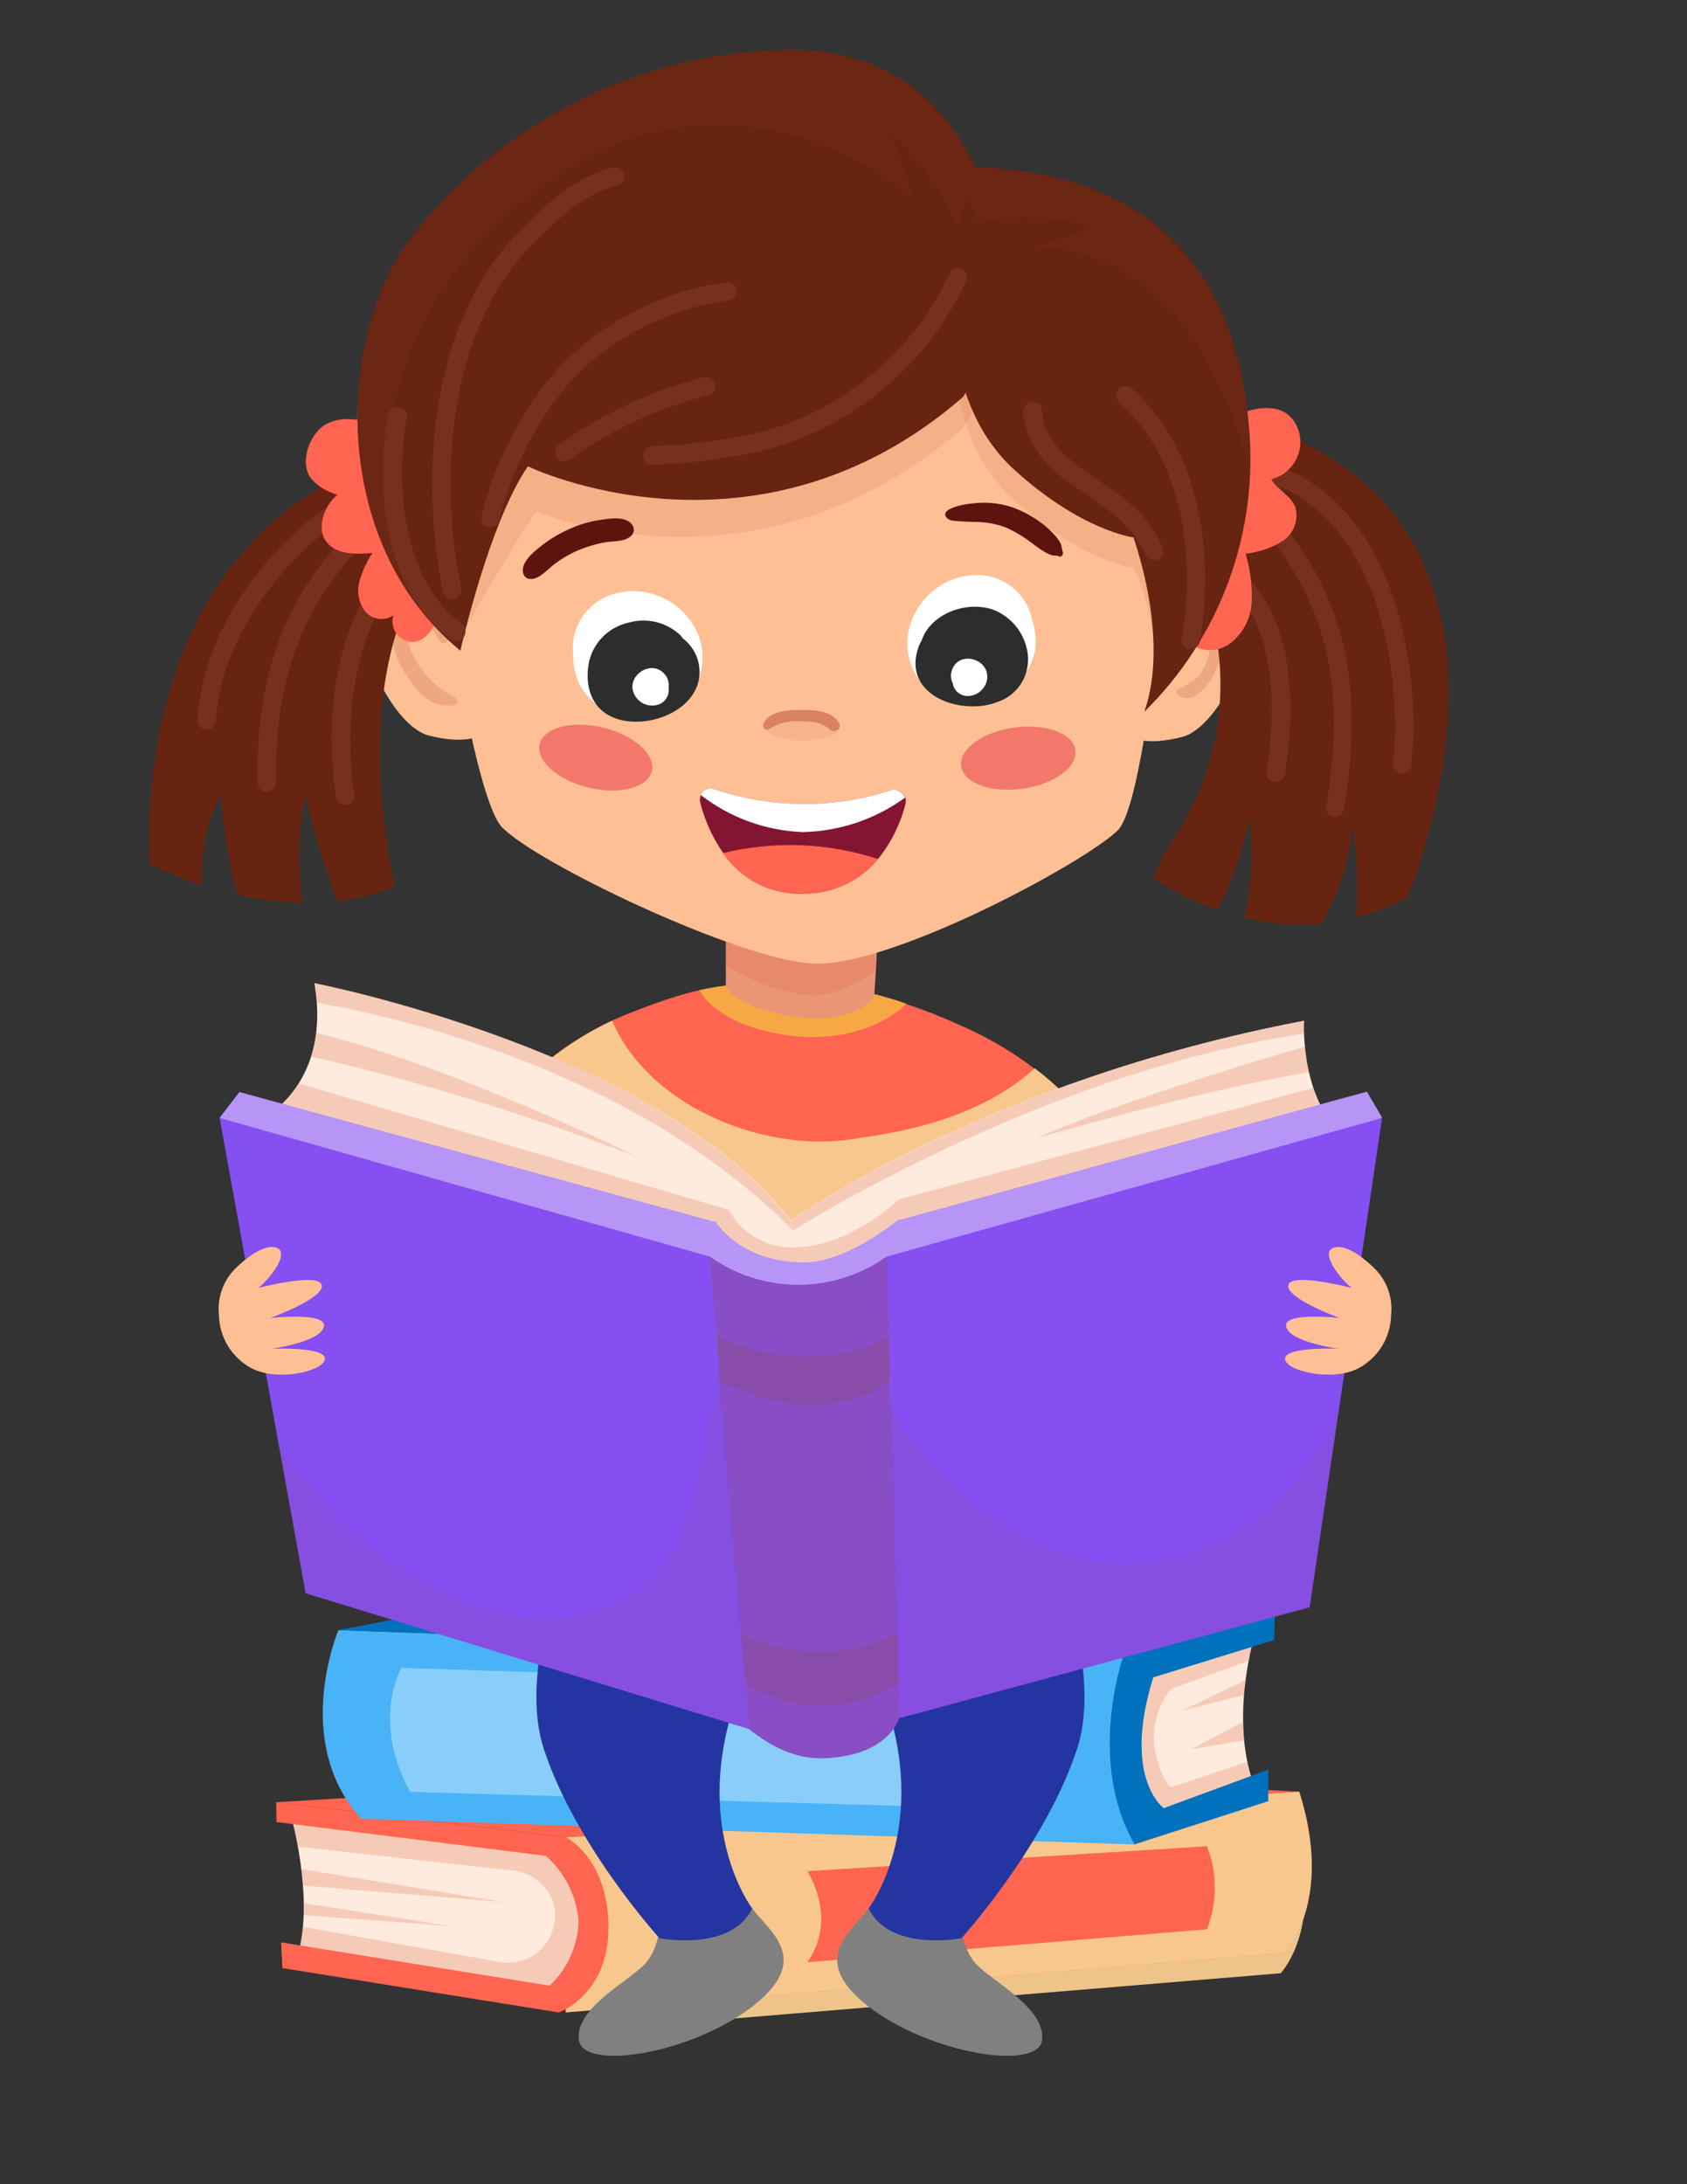 <svg width="170" height="220" viewBox="0 0 170 220" fill="none" xmlns="http://www.w3.org/2000/svg">
<rect x="0" y="0" width="170" height="220" fill="#333333" stroke="none"/>
<g style="mix-blend-mode:multiply" opacity="0.95">
<path d="M130.342 184L63.184 188.169V204.199L129.052 198.75C129.052 198.75 133.597 194.045 130.342 184Z" fill="#F8CC90"/>
</g>
<path d="M130.922 180.463L57.012 185.053V202.693L129.472 196.693C129.472 196.693 134.452 191.523 130.922 180.463Z" fill="#FF6551"/>
<g style="mix-blend-mode:multiply" opacity="0.95">
<path d="M130.922 180.463L57.012 185.053V202.693L129.472 196.693C129.472 196.693 134.452 191.523 130.922 180.463Z" fill="#F8CC90"/>
</g>
<path d="M81.352 188.473C81.352 188.473 84.502 193.203 81.352 197.643L121.622 194.323C122.683 191.637 122.683 188.648 121.622 185.963L81.352 188.473Z" fill="#FF6551"/>
<path d="M27.861 181.523L84.801 178.103L130.921 180.463L57.041 185.053L27.861 181.523Z" fill="#FF6551"/>
<path d="M29.271 182.692C29.271 182.692 31.741 191.162 29.982 197.052L56.312 201.522C56.312 201.522 59.632 201.052 60.212 196.102C60.791 191.152 56.312 185.002 56.312 185.002L29.271 182.692Z" fill="#FFEBDD"/>
<g style="mix-blend-mode:multiply" opacity="0.41">
<path d="M56.312 185.002L29.312 182.732C29.312 182.732 29.663 184.002 30.012 186.002L51.742 188.422C52.745 188.525 53.688 188.947 54.434 189.625C55.179 190.304 55.687 191.204 55.883 192.192C55.883 192.192 55.883 192.272 55.883 192.312C55.985 193.056 55.908 193.813 55.66 194.521C55.411 195.23 54.998 195.869 54.454 196.385C53.91 196.902 53.25 197.282 52.53 197.494C51.81 197.705 51.05 197.743 50.312 197.602L30.492 194.072C30.414 195.088 30.233 196.093 29.953 197.072L56.282 201.542C56.282 201.542 59.602 201.072 60.182 196.122C60.763 191.172 56.312 185.002 56.312 185.002Z" fill="#E79E82"/>
</g>
<g style="mix-blend-mode:multiply" opacity="0.41">
<path d="M30.363 188.252C30.433 188.792 30.493 189.352 30.533 189.922L50.683 191.582L30.363 188.252Z" fill="#E79E82"/>
</g>
<g style="mix-blend-mode:multiply" opacity="0.41">
<path d="M45.442 194.003L30.602 191.683C30.602 192.083 30.602 192.493 30.602 192.903L45.442 194.003Z" fill="#E79E82"/>
</g>
<path d="M27.862 183.522L55.012 186.932C56.898 188.6 58.074 190.926 58.302 193.432C58.277 194.666 58.007 195.882 57.507 197.01C57.008 198.138 56.289 199.155 55.392 200.002L28.332 195.642L28.452 198.232L56.312 202.702C56.312 202.702 61.392 200.942 61.312 194.002C61.232 187.062 57.012 185.052 57.012 185.052L27.832 181.522L27.862 183.522Z" fill="#FF6551"/>
<path d="M126.572 164.191C126.572 164.191 123.632 173.281 126.572 180.341L117.272 183.521C117.272 183.521 109.742 178.931 115.742 167.631L126.572 164.191Z" fill="#FFEBDD"/>
<g style="mix-blend-mode:multiply" opacity="0.41">
<path d="M117.272 183.522L126.572 180.342C126.185 179.406 125.891 178.435 125.692 177.442L118.012 180.002C118.012 180.002 117.072 179.532 116.362 176.222C116.202 175.146 116.266 174.049 116.55 172.999C116.834 171.95 117.331 170.97 118.012 170.122L125.812 167.282C125.999 166.248 126.246 165.227 126.552 164.222L115.722 167.662C109.742 178.932 117.272 183.522 117.272 183.522Z" fill="#E79E82"/>
</g>
<g style="mix-blend-mode:multiply" opacity="0.41">
<path d="M125.362 170.721C125.362 170.191 125.462 169.721 125.522 169.201L119.092 172.321L125.362 170.721Z" fill="#E79E82"/>
</g>
<g style="mix-blend-mode:multiply" opacity="0.41">
<path d="M120.012 176.192L125.392 175.302C125.332 174.662 125.292 174.032 125.282 173.412L120.012 176.192Z" fill="#E79E82"/>
</g>
<path d="M34.103 164.192C34.103 164.192 29.333 175.402 36.393 183.192L114.333 185.782C114.333 185.782 110.653 179.782 113.143 167.012L34.103 164.192Z" fill="#49B3F7"/>
<path d="M40.444 168.002C40.444 168.002 37.373 173.242 41.324 180.482L100.443 182.172C100.443 182.172 96.913 178.682 98.853 169.842L40.444 168.002Z" fill="#89CEFA"/>
<path d="M128.514 161.322L113.144 167.002C113.144 167.002 109.504 177.422 114.334 185.772L127.804 181.422V178.242L117.274 182.122C117.274 182.122 113.044 179.122 116.214 168.952L128.394 165.192L128.514 161.322Z" fill="#0071BC"/>
<path d="M34.102 164.192L63.632 158.502L128.512 161.322L113.142 166.982L34.102 164.192Z" fill="#0071BC"/>
<path d="M66.632 192.803C66.632 192.803 66.632 196.103 64.932 197.873C63.232 199.643 57.932 202.283 58.332 205.463C58.732 208.643 69.632 206.883 75.802 202.113C81.972 197.343 77.502 194.533 75.802 192.223L66.632 192.803Z" fill="#808080"/>
<path d="M59.572 150.662C59.572 150.662 51.632 166.442 54.802 176.162C57.972 185.882 66.452 195.222 66.452 195.222C66.452 195.222 73.682 196.632 75.802 192.222C75.802 192.222 69.452 183.932 74.392 170.522C74.392 170.522 78.452 157.762 72.632 152.142C66.812 146.522 62.392 147.742 59.572 150.662Z" fill="#2435A1"/>
<path d="M96.713 192.803C96.713 192.803 96.713 196.103 98.413 197.873C100.113 199.643 105.363 202.283 105.013 205.463C104.663 208.643 93.713 206.883 87.533 202.113C81.353 197.343 85.843 194.533 87.533 192.223L96.713 192.803Z" fill="#808080"/>
<path d="M103.773 150.662C103.773 150.662 111.713 166.442 108.533 176.162C105.353 185.882 96.893 195.222 96.893 195.222C96.893 195.222 89.653 196.632 87.533 192.222C87.533 192.222 93.893 183.932 88.953 170.522C88.953 170.522 84.893 157.762 90.713 152.142C96.533 146.522 100.953 147.742 103.773 150.662Z" fill="#2435A1"/>
<path d="M114.013 122.673C114.013 122.763 114.013 122.863 114.013 122.963C113.869 123.634 113.566 124.26 113.129 124.789C112.692 125.318 112.135 125.734 111.503 126.003C110.246 126.538 108.931 126.924 107.583 127.153C105.583 127.613 103.663 128.263 101.683 128.713C99.242 129.211 96.77 129.545 94.284 129.713C90.284 130.073 86.204 130.423 82.153 130.423C75.022 130.256 67.918 129.467 60.923 128.063C57.079 127.537 53.316 126.529 49.724 125.063C47.843 124.203 45.894 122.843 45.603 120.793C45.313 118.743 46.993 116.473 48.033 114.793C49.22 112.923 50.609 111.19 52.173 109.623C55.26 106.371 59.012 103.823 63.173 102.153C64.803 101.513 66.444 100.883 68.114 100.373L68.844 100.153C69.374 100.003 69.903 99.873 70.444 99.753C77.379 98.322 84.573 98.792 91.263 101.113C92.523 101.523 93.784 101.993 95.004 102.503C95.534 102.723 96.064 102.953 96.584 103.193C100.435 104.83 103.966 107.135 107.013 110.003C109.874 112.842 112.055 116.292 113.393 120.093C113.766 120.904 113.976 121.781 114.013 122.673Z" fill="#FF6551"/>
<g style="mix-blend-mode:multiply" opacity="0.95">
<path d="M113.403 120.053C111.673 115.083 108.493 110.746 104.273 107.603C99.413 112.023 92.523 113.833 86.683 114.603C77.683 116.393 65.513 111.743 61.683 102.812C58.125 104.478 54.907 106.791 52.193 109.632C50.617 111.185 49.215 112.905 48.013 114.763C47.013 116.483 45.293 118.683 45.583 120.763C45.873 122.843 47.823 124.173 49.703 125.033C53.296 126.499 57.059 127.507 60.903 128.033C67.898 129.436 75.001 130.226 82.133 130.393C86.133 130.393 90.223 130.033 94.263 129.683C96.749 129.515 99.222 129.181 101.663 128.683C103.663 128.233 105.583 127.583 107.563 127.113C108.917 126.903 110.239 126.53 111.503 126.003C112.13 125.738 112.685 125.328 113.121 124.806C113.558 124.284 113.863 123.666 114.013 123.003C114.013 122.903 114.013 122.803 114.013 122.713C113.99 121.794 113.782 120.889 113.403 120.053Z" fill="#F8CC90"/>
</g>
<g style="mix-blend-mode:multiply">
<path d="M91.293 101.083C91.033 101.523 87.123 105.083 80.093 104.363C73.783 103.693 71.143 101.053 70.473 99.723C77.408 98.292 84.602 98.762 91.293 101.083Z" fill="#F7A845"/>
</g>
<path d="M88.083 100.442C88.083 100.442 86.283 103.172 80.373 102.442C74.463 101.712 73.143 99.442 73.143 99.442V97.222V94.002L87.143 92.862L88.463 92.752V93.572L88.263 97.822L88.083 100.442Z" fill="#EA9573"/>
<g style="mix-blend-mode:multiply" opacity="0.31">
<path d="M88.203 97.832C86.323 99.092 83.923 100.322 81.793 100.242C77.563 100.082 73.253 97.292 73.143 97.242V94.002L87.143 92.862L88.423 93.572L88.203 97.832Z" fill="#DD7258"/>
</g>
<path d="M116.064 58.002C116.064 58.002 121.634 55.392 124.744 59.332C127.854 63.272 122.924 73.242 119.154 74.222C115.384 75.202 113.914 74.222 113.914 74.222L116.064 58.002Z" fill="#FFBF94"/>
<path d="M46.302 57.862C46.302 57.862 40.732 55.242 37.612 59.162C34.492 63.082 39.402 73.092 43.162 74.072C46.922 75.052 48.402 74.072 48.402 74.072L46.302 57.862Z" fill="#FFBF94"/>
<path d="M118.703 43.002C118.703 43.002 117.703 57.652 116.043 69.432C115.803 71.202 115.543 72.902 115.283 74.432C114.483 79.162 113.573 82.762 112.613 83.662C109.143 87.002 89.483 97.562 81.783 97.052C74.083 96.542 53.783 86.782 50.523 83.252C49.523 82.132 48.343 78.162 47.303 73.252C45.073 62.892 43.193 48.432 43.193 48.432C44.013 24.662 57.323 16.632 83.013 15.822C108.703 15.012 118.703 43.002 118.703 43.002Z" fill="#FFBF94"/>
<path opacity="0.27" d="M99.693 24.092C99.693 24.092 96.623 7.862 79.293 8.092C72.009 8.229 64.846 9.981 58.322 13.222C51.797 16.462 46.073 21.111 41.563 26.832C37.209 32.477 35.248 39.608 36.105 46.685C36.962 53.763 40.567 60.22 46.143 64.662C46.143 64.662 50.143 57.282 54.073 51.502C54.073 51.502 76.223 61.182 97.073 43.072C97.063 43.072 102.763 34.192 99.693 24.092Z" fill="#DA8966"/>
<path opacity="0.27" d="M96.013 33.792C96.013 33.792 95.353 44.132 102.153 50.342C108.953 56.552 114.213 57.212 114.213 57.212C114.213 57.212 117.943 64.212 115.313 71.692C115.313 71.692 124.813 62.772 123.313 44.262C121.813 25.752 112.813 19.702 95.943 19.922L96.013 33.792Z" fill="#DA8966"/>
<path d="M95.324 52.052C95.604 52.492 96.104 52.442 96.584 52.492C97.064 52.542 97.684 52.552 98.244 52.572C99.327 52.568 100.402 52.764 101.414 53.152C102.337 53.575 103.209 54.102 104.014 54.722C104.4 55.025 104.804 55.306 105.224 55.562C105.459 55.71 105.711 55.83 105.974 55.922C106.234 55.992 106.484 55.922 106.724 56.042C106.964 56.162 107.204 55.792 107.094 55.562C106.984 55.332 107.014 55.012 106.884 54.752C106.733 54.467 106.548 54.202 106.334 53.962C105.938 53.506 105.496 53.094 105.014 52.732C104.025 51.97 102.912 51.384 101.724 51.002C100.481 50.639 99.176 50.544 97.894 50.722C97.494 50.722 94.754 51.162 95.324 52.052Z" fill="#5F130F"/>
<g style="mix-blend-mode:multiply" opacity="0.44">
<path d="M45.953 70.302C43.837 69.276 42.184 67.491 41.323 65.302C40.993 64.302 41.073 62.782 42.323 62.612C43.383 62.472 43.813 63.852 44.323 64.612C44.573 64.982 45.243 64.762 45.083 64.292C44.653 63.032 44.233 61.442 42.663 61.292C41.906 61.257 41.166 61.522 40.605 62.029C40.043 62.537 39.704 63.246 39.663 64.002C39.453 65.822 40.553 67.522 41.583 68.922C42.613 70.322 44.013 71.412 45.853 71.002C45.919 70.975 45.977 70.931 46.021 70.875C46.065 70.818 46.093 70.752 46.103 70.681C46.113 70.61 46.105 70.538 46.078 70.472C46.052 70.405 46.009 70.347 45.953 70.302Z" fill="#DA8966"/>
</g>
<g style="mix-blend-mode:multiply" opacity="0.44">
<path d="M123.213 63.832C123.123 62.462 121.983 61.232 120.533 61.832C119.533 62.222 117.983 64.112 119.053 65.092C119.08 65.117 119.113 65.135 119.149 65.146C119.184 65.157 119.222 65.161 119.259 65.156C119.296 65.151 119.332 65.138 119.363 65.119C119.395 65.099 119.422 65.073 119.443 65.042C119.983 64.332 120.043 63.162 121.083 62.892C122.503 62.532 122.083 64.892 121.883 65.622C121.723 66.471 121.382 67.276 120.883 67.982C120.272 68.627 119.518 69.12 118.683 69.422C118.643 69.445 118.61 69.477 118.585 69.515C118.559 69.553 118.543 69.597 118.538 69.642C118.532 69.687 118.536 69.734 118.551 69.777C118.566 69.82 118.59 69.859 118.623 69.892C119.753 71.132 121.403 69.472 122.033 68.472C122.873 67.074 123.283 65.461 123.213 63.832Z" fill="#DA8966"/>
</g>
<path d="M63.633 52.753C62.873 51.943 61.363 52.243 60.383 52.383C59.267 52.559 58.183 52.896 57.163 53.383C56.173 53.839 55.242 54.417 54.393 55.103C53.663 55.683 52.393 56.753 52.743 57.803C52.787 57.947 52.876 58.074 52.996 58.166C53.116 58.257 53.262 58.309 53.413 58.313C54.303 58.413 55.203 57.313 55.853 56.833C56.592 56.273 57.394 55.803 58.243 55.433C59.067 55.093 59.921 54.832 60.793 54.653C61.703 54.453 62.923 54.653 63.633 53.943C63.785 53.788 63.87 53.579 63.87 53.363C63.87 53.146 63.785 52.938 63.633 52.783V52.753Z" fill="#5F130F"/>
<path d="M91.224 81.053C90.71 83.052 89.772 84.918 88.474 86.523C87.567 87.62 86.427 88.502 85.136 89.104C83.846 89.706 82.438 90.013 81.014 90.003C79.421 90.081 77.834 89.746 76.408 89.031C74.982 88.316 73.765 87.246 72.874 85.923C71.807 84.381 71.025 82.66 70.564 80.843C70.495 80.593 70.519 80.326 70.634 80.093C70.745 79.836 70.949 79.631 71.205 79.52C71.462 79.409 71.751 79.399 72.014 79.493L72.374 79.613C78.014 81.433 84.084 81.433 89.724 79.613C89.847 79.574 89.975 79.554 90.104 79.553C90.356 79.552 90.602 79.632 90.806 79.779C91.011 79.926 91.164 80.134 91.244 80.373C91.306 80.596 91.3 80.834 91.224 81.053Z" fill="#831532"/>
<path d="M91.203 80.342C88.202 82.519 84.609 83.729 80.903 83.812C77.171 83.673 73.576 82.368 70.623 80.082C70.736 79.825 70.942 79.621 71.201 79.511C71.459 79.402 71.75 79.395 72.013 79.492L72.373 79.612C78.013 81.432 84.083 81.432 89.723 79.612C89.846 79.574 89.974 79.554 90.103 79.552C90.345 79.558 90.579 79.636 90.775 79.777C90.971 79.918 91.121 80.115 91.203 80.342Z" fill="white"/>
<path d="M88.473 86.523C87.566 87.62 86.426 88.502 85.135 89.104C83.845 89.706 82.437 90.013 81.013 90.003C79.42 90.081 77.834 89.746 76.408 89.031C74.982 88.316 73.764 87.246 72.873 85.923C78.028 84.672 83.429 84.879 88.473 86.523Z" fill="#FF6551"/>
<path d="M65.687 77.665C66.088 75.995 63.884 74.034 60.764 73.284C57.644 72.534 54.79 73.281 54.389 74.951C53.987 76.621 56.191 78.582 59.311 79.332C62.431 80.082 65.286 79.335 65.687 77.665Z" fill="#F2786B"/>
<path d="M103.047 79.442C106.224 78.995 108.606 77.253 108.366 75.552C108.126 73.851 105.356 72.835 102.179 73.283C99.002 73.731 96.62 75.472 96.86 77.173C97.099 78.874 99.869 79.89 103.047 79.442Z" fill="#F2786B"/>
<g style="mix-blend-mode:multiply" opacity="0.21">
<path d="M80.443 72.303C79.394 72.333 78.367 72.607 77.443 73.103C77.372 73.138 77.308 73.185 77.253 73.243C77.073 73.483 77.363 73.793 77.633 73.933C79.388 74.702 81.361 74.815 83.193 74.253C83.645 74.185 84.071 73.995 84.423 73.703C84.623 73.503 84.743 73.143 84.543 72.953C84.446 72.88 84.333 72.832 84.213 72.813C82.492 72.453 80.714 72.453 78.993 72.813L80.443 72.303Z" fill="#DA8966"/>
</g>
<path d="M77.334 73.493C77.804 73.323 78.194 73.003 78.684 72.853C79.257 72.696 79.851 72.629 80.444 72.653C81.006 72.637 81.568 72.668 82.124 72.743C82.689 72.843 83.213 73.103 83.634 73.493C84.104 73.893 84.884 73.393 84.534 72.803C83.764 71.503 81.854 71.493 80.534 71.513C79.414 71.513 77.214 71.653 76.904 73.063C76.904 73.303 77.064 73.593 77.334 73.493Z" fill="#D88261"/>
<path d="M93.084 69.002C92.461 68.341 91.994 67.549 91.718 66.684C91.441 65.819 91.361 64.902 91.484 64.002C91.743 62.194 92.693 60.556 94.134 59.432C95.541 58.301 97.338 57.769 99.134 57.952C100.031 58.059 100.89 58.377 101.639 58.882C102.389 59.386 103.007 60.062 103.444 60.852C103.687 61.356 103.882 61.882 104.024 62.422C104.335 63.435 104.431 64.501 104.304 65.552C103.941 67.173 102.985 68.6 101.624 69.552C100.632 70.38 99.395 70.858 98.104 70.912C96.736 70.782 95.423 70.311 94.284 69.542C93.452 69.194 92.786 68.539 92.424 67.712L93.084 69.002Z" fill="white"/>
<path d="M70.203 68.833C70.59 68.012 70.791 67.115 70.791 66.208C70.791 65.3 70.59 64.404 70.203 63.583C69.408 61.934 68.013 60.653 66.302 60.003C64.602 59.345 62.711 59.389 61.042 60.123C60.222 60.498 59.503 61.063 58.943 61.771C58.384 62.478 58 63.308 57.822 64.193C57.736 64.748 57.709 65.311 57.742 65.873C57.74 66.953 57.972 68.021 58.422 69.003C59.257 70.441 60.603 71.513 62.193 72.003C63.39 72.491 64.715 72.572 65.963 72.233C67.227 71.698 68.335 70.852 69.183 69.773C69.875 69.192 70.313 68.362 70.403 67.463L70.203 68.833Z" fill="white"/>
<path d="M44.192 55.453L39.812 46.003C39.812 46.003 14.362 50.673 15.012 87.003C16.734 87.859 18.52 88.581 20.352 89.163C20.171 86 20.811 82.844 22.212 80.003C22.519 83.407 23.08 86.783 23.892 90.103C26.061 90.61 28.276 90.898 30.502 90.963C29.946 87.322 30.037 83.612 30.772 80.003C31.585 83.668 32.668 87.268 34.012 90.773C36 90.561 37.945 90.052 39.782 89.263C39.782 89.263 34.322 67.733 44.192 55.453Z" fill="#672410"/>
<path d="M122.283 41.633L118.553 53.813C121.567 58.511 123.108 64.004 122.978 69.585C122.848 75.165 121.053 80.58 117.823 85.133C117.42 85.835 117.056 86.56 116.733 87.303C116.543 87.663 116.353 88.013 116.143 88.373C118.154 89.76 120.348 90.86 122.663 91.643C124.213 88.697 125.312 85.535 125.923 82.263C125.923 82.263 126.623 88.133 125.363 92.433C127.915 93.059 130.554 93.262 133.173 93.033C134.937 89.993 136.012 86.603 136.323 83.103C136.715 86.193 136.832 89.312 136.673 92.423C138.456 91.963 140.178 91.291 141.803 90.423C141.803 90.423 159.353 49.313 122.283 41.633Z" fill="#672410"/>
<path d="M20.832 73.493H20.782C20.657 73.488 20.535 73.458 20.423 73.404C20.311 73.351 20.21 73.275 20.128 73.181C20.046 73.088 19.983 72.979 19.944 72.86C19.905 72.742 19.891 72.617 19.902 72.493C20.382 63.433 27.012 55.003 33.432 50.733C33.636 50.595 33.887 50.544 34.129 50.591C34.37 50.638 34.584 50.779 34.722 50.983C34.86 51.189 34.911 51.441 34.865 51.684C34.818 51.928 34.677 52.143 34.472 52.283C28.662 56.193 22.202 64.223 21.762 72.613C21.749 72.851 21.646 73.075 21.473 73.239C21.299 73.402 21.07 73.493 20.832 73.493Z" fill="#772F1E"/>
<path d="M26.872 79.743C26.627 79.743 26.392 79.647 26.218 79.474C26.044 79.302 25.944 79.068 25.942 78.823C25.782 68.003 28.692 60.103 35.362 53.373C35.535 53.197 35.772 53.097 36.02 53.095C36.267 53.093 36.505 53.189 36.682 53.363C36.858 53.537 36.958 53.773 36.96 54.021C36.962 54.269 36.865 54.507 36.692 54.683C30.402 61.033 27.692 68.473 27.802 78.803C27.803 78.925 27.78 79.046 27.735 79.16C27.689 79.273 27.622 79.376 27.537 79.464C27.451 79.551 27.349 79.621 27.237 79.668C27.125 79.716 27.004 79.742 26.882 79.743H26.872Z" fill="#772F1E"/>
<path d="M34.763 81.063C34.539 81.061 34.324 80.979 34.155 80.832C33.987 80.686 33.876 80.484 33.843 80.263C31.723 65.423 38.073 57.963 38.343 57.653C38.42 57.553 38.517 57.47 38.628 57.409C38.739 57.347 38.861 57.31 38.987 57.297C39.113 57.285 39.24 57.299 39.361 57.337C39.481 57.376 39.593 57.439 39.688 57.522C39.784 57.605 39.861 57.707 39.916 57.821C39.971 57.935 40.002 58.059 40.007 58.186C40.012 58.312 39.991 58.438 39.946 58.556C39.9 58.675 39.831 58.782 39.743 58.873C39.673 58.963 33.743 66.083 35.693 79.993C35.727 80.238 35.663 80.487 35.515 80.685C35.367 80.884 35.147 81.016 34.903 81.053L34.763 81.063Z" fill="#772F1E"/>
<path d="M128.553 78.783H128.403C128.282 78.765 128.165 78.722 128.06 78.659C127.955 78.594 127.864 78.51 127.793 78.41C127.721 78.311 127.67 78.198 127.642 78.078C127.615 77.958 127.612 77.834 127.633 77.713C128.283 73.713 129.233 63.803 123.923 58.973C123.832 58.891 123.758 58.791 123.706 58.68C123.654 58.569 123.624 58.448 123.618 58.325C123.613 58.203 123.631 58.08 123.673 57.965C123.716 57.849 123.78 57.743 123.863 57.653C123.945 57.562 124.044 57.489 124.154 57.436C124.264 57.384 124.384 57.354 124.506 57.349C124.628 57.343 124.75 57.362 124.864 57.404C124.979 57.446 125.084 57.51 125.173 57.593C130.943 62.843 130.343 72.643 129.473 78.013C129.434 78.228 129.32 78.423 129.152 78.564C128.984 78.704 128.772 78.782 128.553 78.783Z" fill="#772F1E"/>
<path d="M134.552 82.283H134.392C134.271 82.263 134.155 82.218 134.052 82.153C133.948 82.087 133.858 82.002 133.787 81.902C133.717 81.801 133.667 81.688 133.64 81.568C133.613 81.448 133.611 81.324 133.632 81.203C135.772 69.133 133.552 60.043 126.632 52.603C126.545 52.517 126.476 52.414 126.429 52.301C126.382 52.188 126.357 52.066 126.357 51.943C126.357 51.821 126.382 51.699 126.429 51.586C126.476 51.472 126.545 51.37 126.632 51.283C126.821 51.13 127.059 51.05 127.302 51.059C127.545 51.069 127.776 51.166 127.952 51.333C135.292 59.243 137.662 68.833 135.422 81.533C135.381 81.737 135.273 81.921 135.115 82.057C134.958 82.192 134.76 82.272 134.552 82.283Z" fill="#772F1E"/>
<path d="M141.302 77.873H141.192C140.952 77.848 140.73 77.729 140.577 77.541C140.423 77.354 140.35 77.114 140.372 76.873C141.372 67.593 138.772 51.663 127.312 48.433C127.075 48.365 126.874 48.206 126.754 47.991C126.634 47.775 126.605 47.52 126.672 47.283C126.74 47.046 126.899 46.845 127.115 46.725C127.33 46.605 127.585 46.575 127.822 46.643C140.382 50.183 143.322 67.193 142.222 77.083C142.191 77.304 142.08 77.506 141.911 77.651C141.742 77.796 141.525 77.875 141.302 77.873Z" fill="#772F1E"/>
<path d="M41.632 64.662C41.307 64.663 40.986 64.589 40.695 64.443C40.404 64.298 40.151 64.087 39.957 63.826C39.762 63.566 39.632 63.263 39.575 62.943C39.519 62.623 39.538 62.294 39.632 61.982C39.193 62.28 38.658 62.403 38.133 62.327C37.607 62.251 37.129 61.982 36.792 61.572C36.475 61.148 36.259 60.658 36.158 60.139C36.058 59.619 36.076 59.084 36.212 58.572C36.503 57.551 36.948 56.579 37.532 55.692C35.882 55.852 33.932 55.892 32.902 54.592C31.872 53.292 32.582 51.002 34.012 49.832C32.989 49.57 32.066 49.01 31.362 48.222C30.112 46.612 31.182 43.672 32.832 42.742C35.552 41.232 39.692 43.192 41.302 45.542C41.905 46.498 42.392 47.522 42.752 48.592C43.892 51.592 45.662 55.502 45.102 58.812C44.762 60.602 43.882 64.512 41.632 64.662Z" fill="#FF6551"/>
<path d="M130.922 43.562C131.046 44.057 131.072 44.573 130.997 45.078C130.922 45.584 130.748 46.07 130.485 46.508C130.222 46.946 129.876 47.329 129.465 47.633C129.054 47.937 128.588 48.158 128.092 48.282C128.752 49.342 130.092 49.932 130.532 51.092C130.71 51.727 130.679 52.402 130.443 53.018C130.207 53.634 129.779 54.158 129.222 54.512C128.097 55.201 126.833 55.631 125.522 55.772C125.997 57.353 126.203 59.002 126.132 60.652C126.095 61.478 125.873 62.286 125.484 63.016C125.095 63.746 124.547 64.38 123.882 64.872C123.201 65.341 122.375 65.552 121.552 65.468C120.729 65.384 119.964 65.009 119.392 64.412C118.8 63.562 118.454 62.565 118.392 61.532C117.862 58.765 117.724 55.937 117.982 53.132C118.19 51.798 118.494 50.481 118.892 49.192C119.712 46.192 120.822 43.692 123.632 42.242C126.082 41.002 129.842 40.002 130.922 43.562Z" fill="#FF6551"/>
<path d="M99.692 21.002C99.692 21.002 96.622 4.782 79.292 5.002C72.006 5.14 64.842 6.894 58.317 10.139C51.792 13.383 46.069 18.036 41.562 23.762C34.112 33.082 32.792 54.352 46.392 65.542C46.392 65.542 49.242 52.752 53.192 46.972C53.192 46.972 76.192 58.102 97.062 39.972C97.062 40.002 102.762 31.112 99.692 21.002Z" fill="#672410"/>
<path d="M96.012 30.722C96.012 30.722 95.352 41.052 102.152 47.262C108.952 53.472 114.212 54.132 114.212 54.132C114.212 54.132 117.942 64.242 115.312 71.692C119.109 67.967 122.025 63.441 123.847 58.444C125.669 53.447 126.35 48.106 125.842 42.812C124.302 24.302 112.842 16.632 95.992 16.812L96.012 30.722Z" fill="#672410"/>
<path d="M45.933 64.532C45.735 64.532 45.542 64.469 45.383 64.352C39.003 59.732 37.643 49.652 39.123 41.722C39.176 41.484 39.319 41.276 39.522 41.142C39.726 41.008 39.973 40.958 40.213 41.002C40.336 41.018 40.454 41.058 40.561 41.121C40.667 41.183 40.761 41.266 40.835 41.364C40.91 41.463 40.964 41.576 40.994 41.695C41.025 41.815 41.031 41.94 41.013 42.062C39.683 49.182 40.833 58.722 46.523 62.842C46.724 62.989 46.859 63.208 46.898 63.454C46.938 63.699 46.878 63.951 46.733 64.152C46.642 64.277 46.521 64.377 46.381 64.444C46.241 64.51 46.087 64.54 45.933 64.532Z" fill="#772F1E"/>
<path d="M45.552 60.372C45.337 60.37 45.13 60.294 44.964 60.157C44.799 60.021 44.685 59.832 44.642 59.622C42.372 48.712 43.032 32.622 52.372 23.272C54.802 20.832 57.822 17.802 61.762 16.862C61.88 16.834 62.004 16.829 62.124 16.849C62.245 16.868 62.361 16.911 62.465 16.975C62.569 17.039 62.659 17.123 62.73 17.222C62.802 17.321 62.853 17.433 62.882 17.552C62.91 17.671 62.914 17.794 62.895 17.915C62.876 18.035 62.833 18.151 62.769 18.255C62.705 18.359 62.62 18.449 62.522 18.521C62.422 18.593 62.31 18.644 62.192 18.672C58.772 19.492 55.952 22.312 53.692 24.582C44.872 33.432 44.292 48.782 46.472 59.242C46.522 59.485 46.475 59.737 46.34 59.945C46.205 60.153 45.994 60.299 45.752 60.352L45.552 60.372Z" fill="#772F1E"/>
<path d="M49.423 53.142H49.213C48.976 53.072 48.773 52.917 48.644 52.706C48.515 52.496 48.468 52.245 48.513 52.002C50.233 44.812 54.373 38.612 57.713 35.662C62.036 31.72 67.462 29.193 73.263 28.422C73.503 28.402 73.742 28.477 73.928 28.63C74.115 28.783 74.235 29.002 74.263 29.242C74.285 29.483 74.212 29.723 74.058 29.91C73.904 30.098 73.683 30.217 73.443 30.242C68.036 30.975 62.98 33.332 58.943 37.002C55.823 39.762 51.943 45.592 50.333 52.392C50.289 52.602 50.175 52.791 50.01 52.928C49.844 53.064 49.637 53.14 49.423 53.142Z" fill="#772F1E"/>
<path d="M56.892 46.472C56.743 46.474 56.596 46.439 56.464 46.371C56.331 46.303 56.217 46.204 56.132 46.082C56.06 45.983 56.008 45.871 55.98 45.752C55.952 45.633 55.947 45.51 55.967 45.389C55.986 45.268 56.03 45.152 56.094 45.048C56.158 44.944 56.242 44.854 56.342 44.782C60.734 41.629 65.68 39.329 70.922 38.002C71.04 37.972 71.164 37.966 71.285 37.983C71.407 38.001 71.524 38.042 71.629 38.105C71.734 38.167 71.826 38.25 71.9 38.349C71.973 38.447 72.026 38.559 72.057 38.677C72.087 38.796 72.093 38.92 72.076 39.041C72.058 39.163 72.017 39.279 71.954 39.385C71.892 39.49 71.809 39.582 71.71 39.656C71.612 39.729 71.501 39.782 71.382 39.812C66.367 41.075 61.635 43.27 57.432 46.282C57.277 46.403 57.088 46.469 56.892 46.472Z" fill="#772F1E"/>
<path d="M65.711 46.822C65.473 46.822 65.244 46.731 65.071 46.567C64.898 46.404 64.794 46.18 64.781 45.942C64.773 45.818 64.79 45.694 64.829 45.577C64.869 45.46 64.932 45.352 65.014 45.259C65.095 45.166 65.195 45.09 65.306 45.036C65.417 44.981 65.538 44.949 65.661 44.942C69.114 44.828 72.551 44.413 75.931 43.702C80.221 42.676 84.224 40.693 87.639 37.902C91.054 35.11 93.793 31.582 95.651 27.582C95.755 27.358 95.943 27.184 96.175 27.098C96.406 27.013 96.662 27.023 96.886 27.127C97.11 27.23 97.284 27.418 97.37 27.65C97.455 27.881 97.445 28.138 97.341 28.362C95.366 32.624 92.451 36.382 88.813 39.355C85.176 42.327 80.911 44.436 76.341 45.522C72.856 46.261 69.312 46.693 65.751 46.812L65.711 46.822Z" fill="#772F1E"/>
<path d="M116.272 56.422C116.094 56.423 115.919 56.373 115.768 56.277C115.617 56.182 115.497 56.044 115.422 55.882C114.102 53.002 112.172 51.662 109.732 50.002C109.032 49.522 108.292 49.002 107.542 48.472C105.542 47.012 103.212 44.612 103.102 41.472C103.097 41.347 103.117 41.222 103.16 41.104C103.203 40.986 103.269 40.878 103.354 40.785C103.439 40.693 103.541 40.618 103.655 40.565C103.769 40.513 103.892 40.483 104.017 40.477C104.143 40.472 104.268 40.492 104.386 40.535C104.504 40.578 104.612 40.644 104.704 40.729C104.797 40.814 104.872 40.916 104.924 41.03C104.977 41.144 105.007 41.267 105.012 41.392C105.102 43.812 107.012 45.772 108.702 46.982C109.432 47.522 110.142 47.982 110.832 48.472C113.302 50.142 115.632 51.722 117.172 55.112C117.222 55.224 117.25 55.344 117.253 55.467C117.257 55.589 117.236 55.711 117.193 55.825C117.149 55.939 117.083 56.044 116.999 56.133C116.915 56.221 116.814 56.293 116.702 56.342C116.569 56.407 116.42 56.434 116.272 56.422Z" fill="#772F1E"/>
<path d="M120.012 65.362H119.842C119.599 65.318 119.384 65.18 119.244 64.977C119.103 64.775 119.048 64.525 119.092 64.282C120.432 56.702 119.472 46.482 112.782 40.512C112.599 40.345 112.489 40.113 112.476 39.866C112.463 39.619 112.548 39.377 112.712 39.192C112.874 39.01 113.101 38.898 113.344 38.881C113.587 38.864 113.827 38.944 114.012 39.102C121.272 45.572 122.342 56.512 120.912 64.592C120.875 64.805 120.765 64.998 120.601 65.139C120.436 65.279 120.228 65.358 120.012 65.362Z" fill="#772F1E"/>
<g style="mix-blend-mode:screen" opacity="0.27">
<path d="M125.792 42.812C124.332 25.172 113.862 17.382 98.272 16.872C96.102 12.082 90.892 4.872 79.272 5.002C71.99 5.142 64.83 6.898 58.308 10.142C51.787 13.387 46.067 18.038 41.562 23.762C35.082 31.862 33.242 49.012 41.822 60.702C39.262 53.452 38.312 45.232 40.452 38.002C43.452 28.002 51.292 19.632 60.602 15.162C70.852 10.242 83.232 12.652 91.892 19.872C91.408 17.366 90.476 14.967 89.142 12.792C92.321 15.548 94.831 18.992 96.482 22.862L97.682 19.512C97.942 20.512 98.192 21.452 98.442 22.422C102.358 21.643 106.404 21.811 110.242 22.912L102.932 25.332C106.152 24.272 111.392 26.042 114.032 27.772C117.339 30.111 120.018 33.23 121.832 36.852C123.699 40.244 125.067 43.889 125.892 47.672C125.957 46.051 125.923 44.428 125.792 42.812Z" fill="#772F1E"/>
</g>
<path d="M26.561 112.602C26.561 112.602 33.441 109.132 31.68 99.032C31.68 99.032 66.74 105.872 79.68 122.952C79.68 122.952 99.121 108.952 131.411 102.812C131.411 102.812 130.881 111.352 136.181 115.092L84.381 144.682L26.561 112.602Z" fill="#FFEBDD"/>
<g style="mix-blend-mode:multiply" opacity="0.41">
<path d="M65.341 134.112L113.431 128.112L136.151 115.112C134.312 113.729 132.969 111.79 132.321 109.582L90.591 120.792C90.591 120.792 86.031 125.262 80.66 125.602C79.218 125.765 77.759 125.496 76.47 124.828C75.181 124.161 74.119 123.125 73.421 121.852L30.09 109.122C29.217 110.554 28.005 111.749 26.561 112.602L65.341 134.112Z" fill="#E79E82"/>
</g>
<g style="mix-blend-mode:multiply" opacity="0.41">
<path d="M64.272 116.551C64.272 116.551 46.162 107.551 31.862 104.021C31.767 104.83 31.593 105.627 31.342 106.401C42.541 109.014 53.545 112.406 64.272 116.551Z" fill="#E79E82"/>
</g>
<g style="mix-blend-mode:multiply" opacity="0.41">
<path d="M104.381 114.672C104.381 114.672 121.541 109.672 131.891 108.002C131.69 107.153 131.55 106.291 131.471 105.422C125.271 107.232 112.011 111.262 104.381 114.672Z" fill="#E79E82"/>
</g>
<g style="mix-blend-mode:multiply" opacity="0.41">
<path d="M131.382 102.812C99.092 109.002 79.652 123.002 79.652 123.002C66.742 105.872 31.682 99.002 31.682 99.002C31.802 99.702 31.872 100.362 31.922 101.002C39.452 102.302 63.772 107.602 79.922 123.942C79.922 123.942 104.742 108.142 131.392 104.102C131.352 103.322 131.382 102.812 131.382 102.812Z" fill="#E79E82"/>
</g>
<path d="M22.121 112.602L24.121 109.992L72.151 123.102C72.151 123.102 74.561 127.152 81.051 127.152C85.331 127.152 90.381 122.952 90.381 122.952L137.741 109.952L139.271 112.562L86.211 139.082L22.121 112.602Z" fill="#B695F7"/>
<path d="M30.801 160.482L22.131 112.602L71.501 126.562L75.501 174.162L30.801 160.482Z" fill="#864FF1"/>
<path d="M89.381 126.562L139.271 112.602L131.971 161.892L90.591 173.072L89.381 126.562Z" fill="#864FF1"/>
<path d="M71.5 126.562C74.11 128.423 77.235 129.423 80.44 129.423C83.645 129.423 86.77 128.423 89.38 126.562L90.59 173.073C90.59 173.073 84.38 181.373 75.5 174.163L71.5 126.562Z" fill="#864FF1"/>
<path d="M71.5 126.562C74.11 128.423 77.235 129.423 80.44 129.423C83.645 129.423 86.77 128.423 89.38 126.562L90.59 173.073C90.59 173.073 89.59 176.813 83.23 177.073C81.02 177.173 78.41 176.503 75.5 174.143L71.5 126.562Z" fill="#864FF1"/>
<g style="mix-blend-mode:multiply" opacity="0.37">
<path d="M71.5 126.562C74.11 128.423 77.235 129.423 80.44 129.423C83.645 129.423 86.77 128.423 89.38 126.562L90.59 173.073C90.59 173.073 89.59 176.813 83.23 177.073C81.02 177.173 78.41 176.503 75.5 174.143L71.5 126.562Z" fill="#8E487A"/>
</g>
<g style="mix-blend-mode:multiply" opacity="0.13">
<path d="M30.802 160.482L75.502 174.162L72.432 137.572C71.432 144.322 69.652 153.572 67.272 157.052C63.352 162.692 53.192 167.282 37.932 156.342C34.232 153.692 30.932 149.672 28.012 145.122L30.802 160.482Z" fill="#8E487A"/>
</g>
<g style="mix-blend-mode:multiply" opacity="0.13">
<path d="M125.521 153.732C113.121 162.042 99.081 155.922 89.791 142.072L90.591 173.072L132.011 161.892L135.011 141.652C132.691 146.542 129.631 151.002 125.521 153.732Z" fill="#8E487A"/>
</g>
<g style="mix-blend-mode:multiply" opacity="0.37">
<path d="M72.182 134.572C72.182 134.572 81.062 139.282 89.592 134.572L89.712 139.082C89.712 139.082 83.312 144.432 72.552 139.082L72.182 134.572Z" fill="#8E487A"/>
</g>
<g style="mix-blend-mode:multiply" opacity="0.37">
<path d="M74.691 164.542C77.125 165.76 79.81 166.394 82.531 166.394C85.253 166.394 87.937 165.76 90.371 164.542L90.501 169.542C88.201 170.998 85.534 171.771 82.811 171.771C80.089 171.771 77.422 170.998 75.121 169.542L74.691 164.542Z" fill="#8E487A"/>
</g>
<path d="M138.652 127.903C138.652 127.903 136.252 125.353 134.592 125.623C132.932 125.893 134.652 128.423 136.202 129.723C136.202 129.723 130.072 128.123 129.822 129.453C129.572 130.783 135.002 132.753 135.002 132.753C135.002 132.753 129.192 132.093 129.612 133.653C130.032 135.213 134.922 135.853 134.922 135.853C134.922 135.853 129.472 135.613 129.502 136.853C129.532 138.093 134.192 139.183 136.822 137.853C137.821 137.337 138.662 136.559 139.253 135.603C139.845 134.646 140.166 133.547 140.182 132.423C140.268 131.603 140.176 130.775 139.912 129.995C139.648 129.215 139.218 128.501 138.652 127.903Z" fill="#FFBF94"/>
<path d="M23.593 127.903C23.593 127.903 25.992 125.353 27.652 125.623C29.312 125.893 27.593 128.423 26.043 129.723C26.043 129.723 32.172 128.123 32.422 129.453C32.672 130.783 27.242 132.753 27.242 132.753C27.242 132.753 33.053 132.093 32.633 133.653C32.212 135.213 27.323 135.853 27.323 135.853C27.323 135.853 32.773 135.613 32.742 136.853C32.712 138.093 28.052 139.183 25.422 137.853C24.423 137.337 23.583 136.559 22.991 135.603C22.399 134.646 22.078 133.547 22.062 132.423C21.976 131.603 22.069 130.775 22.333 129.995C22.597 129.215 23.027 128.501 23.593 127.903Z" fill="#FFBF94"/>
<path d="M103.594 66.133C103.512 65.082 103.131 64.077 102.497 63.236C101.863 62.394 101.001 61.751 100.014 61.383C97.284 60.493 93.754 61.853 92.864 64.533C92.698 64.816 92.567 65.118 92.474 65.433C91.044 70.123 96.914 72.093 100.474 70.723C101.43 70.414 102.256 69.795 102.821 68.963C103.387 68.132 103.658 67.136 103.594 66.133Z" fill="#2D2D2D"/>
<path d="M68.824 64.314L68.584 64.004C67.904 63.355 67.067 62.894 66.156 62.666C65.244 62.438 64.289 62.451 63.384 62.703C62.425 62.907 61.542 63.374 60.835 64.052C60.129 64.731 59.626 65.594 59.384 66.543C58.934 68.543 59.314 70.853 61.234 71.984C64.434 73.883 70.574 71.823 70.494 67.603C70.481 66.965 70.323 66.337 70.034 65.768C69.745 65.198 69.331 64.701 68.824 64.314Z" fill="#2D2D2D"/>
<path d="M95.944 67.443C95.858 67.671 95.82 67.913 95.832 68.156C95.844 68.398 95.906 68.636 96.014 68.853C96.077 69.218 96.272 69.546 96.561 69.777C96.851 70.007 97.215 70.123 97.584 70.103C98.028 70.084 98.453 69.917 98.791 69.629C99.13 69.341 99.363 68.948 99.454 68.513C99.864 66.443 96.724 65.413 95.944 67.443Z" fill="white"/>
<path d="M67.013 67.943C67.166 68.133 67.277 68.353 67.339 68.589C67.401 68.825 67.413 69.072 67.373 69.313C67.425 69.687 67.337 70.067 67.124 70.38C66.912 70.692 66.59 70.914 66.223 71.003C65.787 71.116 65.326 71.079 64.914 70.897C64.502 70.716 64.163 70.4 63.953 70.003C62.933 68.183 65.613 66.253 67.013 67.943Z" fill="white"/>
</svg>
